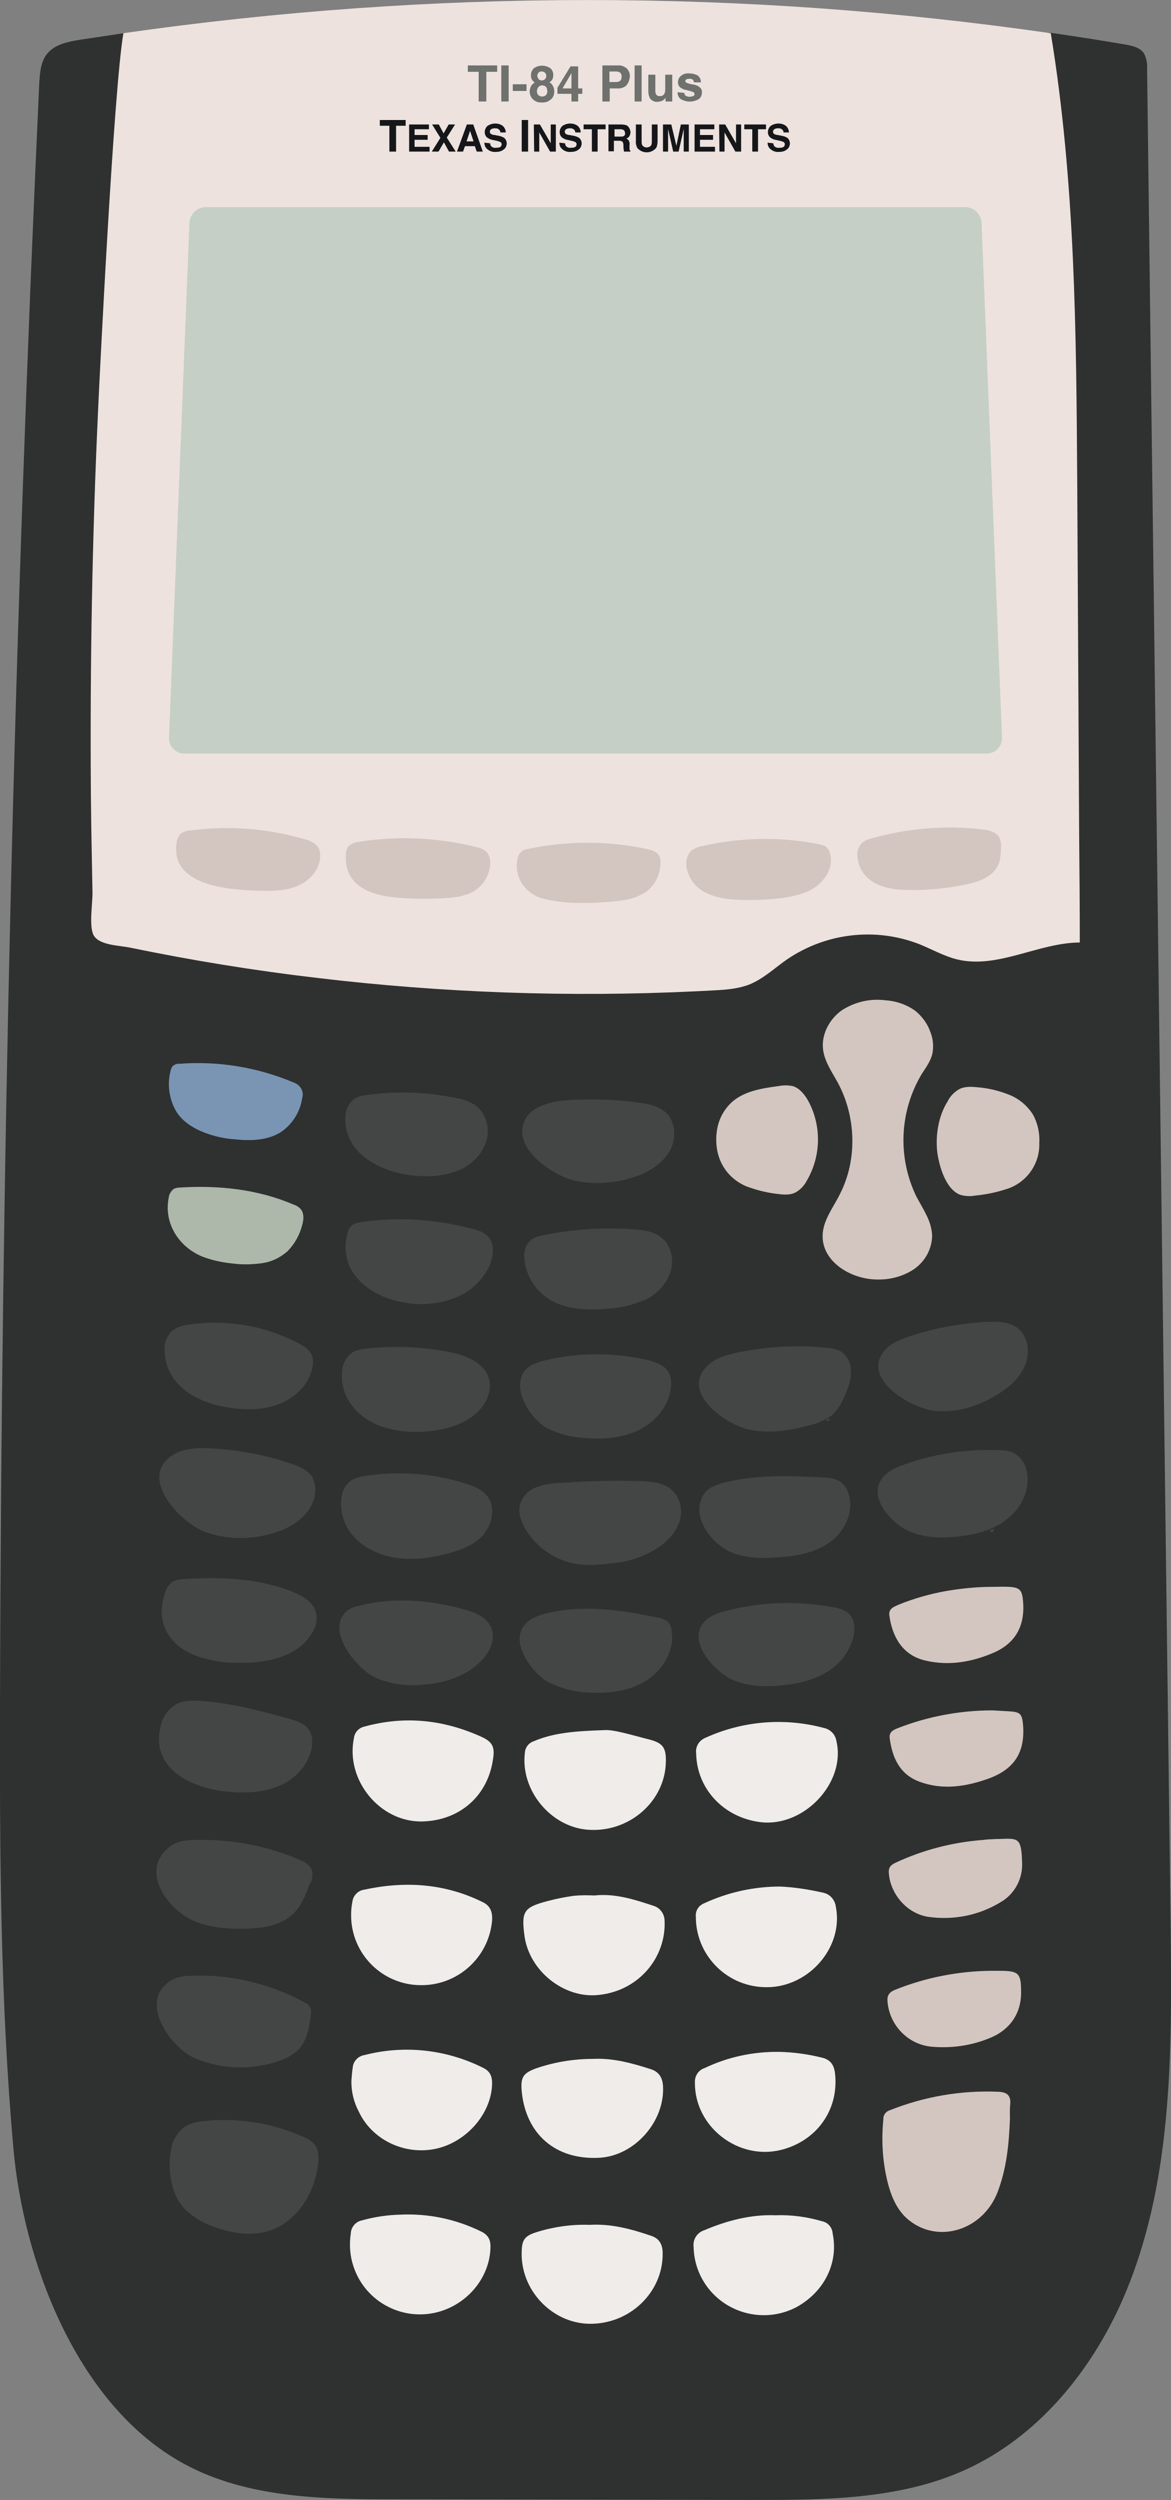 <?xml version="1.0" encoding="utf-8"?>
<!-- Generator: Adobe Illustrator 21.1.0, SVG Export Plug-In . SVG Version: 6.00 Build 0)  -->
<svg version="1.1" id="Layer_1" xmlns="http://www.w3.org/2000/svg" xmlns:xlink="http://www.w3.org/1999/xlink" x="0px" y="0px"
	 viewBox="0 0 367.2 783.3" style="enable-background:new 0 0 367.2 783.3;" xml:space="preserve">
<rect x="0" y="0" width="367.2" height="783.3" fill="#808080" stroke="none"/>
<style type="text/css">
	.st0{fill:#2E312F;}
	.st1{fill:#EDE2DE;}
	.st2{fill:#D3C6C0;}
	.st3{fill:#C5CFC5;}
	.st4{fill:#EFECEA;}
	.st5{fill:#ADB8AB;}
	.st6{fill:#7A95B4;}
	.st7{fill:#444545;}
	.st8{fill:#6E716E;}
	.st9{fill:#151619;}
</style>
<title>Asset 3</title>
<path class="st0" d="M352,720.6c-10,22.7-26.8,43.1-49.4,53.3c-20.6,9.3-44,9.4-66.6,9.4l-112.2-0.2c-23.3,0-47.9-0.4-68-12.2
	c-32.2-18.8-48.5-62.7-51.6-97.8c-4.1-46-4.3-92.3-4.2-138.6C0.4,365.1,4.5,195.6,12.3,26.3c0.2-3.4,0.4-7,2.6-9.6
	c2.4-2.8,6.3-3.6,9.9-4.2c4.7-0.7,9.3-1.4,14-2.1l290.8-0.1c7.7,1.1,15.3,2.3,23,3.6c2.3,0.4,4.8,0.9,6.1,2.8c0.8,1.5,1.1,3.2,1,4.8
	c2.4,189.2,4.8,378.3,7.2,567.5l0.2,15.7C367.5,644,367.7,684.7,352,720.6z"/>
<path class="st1" d="M338.6,295.3c-13.1,0.1-25.8,8.4-38.5,5.3c-4.1-1-7.9-3.2-11.9-4.8c-13.7-5.3-29.2-3.5-41.4,4.8
	c-3.9,2.7-7.4,6.1-11.9,7.9c-3.4,1.3-7.1,1.6-10.8,1.8c-2,0.1-4,0.2-5.9,0.3c-39.7,1.9-79.4,0.5-118.8-4.2
	c-19.7-2.3-39.3-5.5-58.7-9.5c-3.4-0.7-9.5-0.7-11.3-3.8c-1.6-2.8-0.3-10.3-0.4-13.6c-0.2-10.1-0.4-20.3-0.5-30.4
	c-0.3-40.5,0.4-81,2.3-121.5c0.4-9.2,4.9-100.2,7.9-117.2l0,0c96.5-13.8,194.3-13.9,290.7,0h0.1c7.7,46.7,8,94.2,8.3,141.5
	c0.2,36.7,0.4,73.4,0.6,110.1C338.5,273.1,338.6,284.2,338.6,295.3z"/>
<path class="st2" d="M313.9,265.5c0,1.5-0.2,3-0.5,4.5c-0.1,0.4-0.3,0.8-0.5,1.2c-1.7,3.6-6,5.1-9.9,5.9c-6.6,1.4-13.4,2-20.2,1.7
	c-6.4-0.3-12.9-2.8-13.9-10c-0.3-1.7,0.2-3.5,1.4-4.7c0.9-0.7,1.9-1.2,3-1.4c11.3-3.2,23.2-4.2,34.9-2.8c2,0.2,4.3,0.8,5.2,2.6
	C313.8,263.4,314,264.5,313.9,265.5z"/>
<path class="st2" d="M255.6,278c-0.9,0.6-1.9,1.2-3,1.6c-2.7,1-5.5,1.6-8.4,1.9c-4.5,0.5-9,0.6-13.5,0.4
	c-6.8-0.4-13.9-2.5-15.4-10.1c-0.4-1.8,0.1-3.7,1.3-5.1c1.1-0.9,2.4-1.4,3.7-1.6c12.1-2.8,24.7-3,36.9-0.5c0.5,0.1,1.1,0.3,1.5,0.5
	c0.9,0.6,1.5,1.6,1.7,2.7C261.3,271.7,258.9,275.7,255.6,278z"/>
<path class="st2" d="M207.1,270.6c0,0.1,0,0.2,0,0.3c-0.2,3.3-1.7,6.3-4.3,8.4c-2.3,1.5-4.9,2.5-7.7,2.8c-4.3,0.6-8.7,0.9-13.1,0.8
	c-3.9,0.1-7.8-0.4-11.5-1.3c-2.7-0.6-5.1-2.3-6.7-4.6c-1.6-2.3-2.1-5.2-1.5-8c0.2-0.9,0.6-1.6,1.2-2.2c0.6-0.4,1.3-0.7,2-0.8
	c12.3-2.6,25-2.6,37.3,0c1.4,0.3,3,0.7,3.8,2C207.1,268.8,207.2,269.7,207.1,270.6z"/>
<path class="st2" d="M153.7,270.3c0,0.2,0,0.5,0,0.7c-0.3,3.4-2.2,6.5-5.2,8.3c-2.6,1.5-5.7,1.9-8.7,2.1c-5.2,0.3-10.4,0.3-15.7-0.2
	c-8.2-0.7-16.5-3.9-15.6-13.8c0-0.8,0.3-1.6,0.7-2.2c0.9-0.8,2-1.3,3.2-1.4c12.3-2,24.9-1.4,36.9,1.6c1.3,0.2,2.6,0.8,3.5,1.8
	C153.5,268.2,153.8,269.3,153.7,270.3z"/>
<path class="st2" d="M100.4,267.9c0,0.5,0,1-0.1,1.5c-0.5,3.4-3.2,6.4-6.4,7.9c-3.7,1.8-7.9,1.9-11.9,1.8
	c-9.4-0.2-28.9-1.2-26.6-15.2c0.1-0.9,0.5-1.8,1.1-2.5c0.9-0.8,2.1-1.2,3.3-1.2c12-1.6,24.3-0.6,35.9,2.8c1.4,0.3,2.7,1,3.7,2
	C100.1,265.8,100.4,266.8,100.4,267.9z"/>
<path class="st3" d="M314.2,231.1c0.1,2.6-1.9,4.9-4.6,5c-0.1,0-0.2,0-0.2,0H57.8c-2.6,0-4.8-2.1-4.8-4.8c0-0.1,0-0.2,0-0.2
	l6.4-161.2c0.1-2.8,2.4-5,5.2-5h238c2.8,0,5.1,2.2,5.2,5L314.2,231.1z"/>
<path class="st4" d="M153.8,704.2c-0.2,8.8-6.4,17-15.4,19.9c-11.5,3.7-23.9-2.6-27.6-14.1c-1.1-3.3-1.3-6.8-0.8-10.2
	c0.1-2,1.5-3.7,3.5-4.1c3.9-1.1,8-1.7,12.1-1.8c8.7-0.4,17.3,1.4,25.1,5.2C153.1,700.2,153.9,701.8,153.8,704.2z"/>
<path class="st4" d="M207.8,706.1c0.1,12.2-10.4,22.2-23,22c-11.9-0.2-21.8-10.8-21.2-22.9c0.1-3.5,1.1-4.7,4.6-5.8
	c5.4-1.7,11.1-2.5,16.7-2.3c6.8-0.4,13,1.3,19.2,3.4C206.9,701.4,207.8,703.4,207.8,706.1z"/>
<path class="st4" d="M249.9,722.8c-8,4.3-17.9,3.2-24.8-2.7c-4.7-4-7.5-9.9-7.6-16.1c-0.3-2.3,1.1-4.5,3.3-5.2
	c7.3-3.1,14.8-5,22.3-4.7c5-0.2,10,0.5,14.8,1.9c1.8,0.4,3.1,2,3.2,3.8C263,709,258.5,718,249.9,722.8z"/>
<path class="st4" d="M245,673.6c-13.5,3.4-27.2-7.2-27.1-21.1c-0.1-2,1.1-3.9,3-4.5c7.3-3.5,15.3-5.2,23.4-5.1
	c4.5,0.1,9,0.7,13.4,1.8c3.1,0.7,4,2.8,4.2,5.5C262.9,661.3,256,670.8,245,673.6z"/>
<path class="st4" d="M187.6,676.1c-13.4,0.6-22.7-7.4-24-20.8c-0.4-4.4,0.4-5.7,4.4-7.2c5.8-2,11.9-3,18-3c6.2-0.3,12.1,1.3,18,3.2
	c2.6,0.8,3.7,2.6,3.9,5.2C208.6,664.7,198.9,675.7,187.6,676.1z"/>
<path class="st4" d="M154.3,653.3c-0.4,9.2-8.2,18-17.8,20c-9.8,2-19.9-2.9-24-11.7c-1.6-3-2.4-6.4-2.3-9.8c0.1-1.3,0.2-2.6,0.4-3.9
	c0.1-2,1.7-3.7,3.7-4c12.4-3.2,25.5-1.8,37,3.9C153.9,649,154.4,650.8,154.3,653.3z"/>
<path class="st4" d="M239.1,622.6c-11.7-0.6-20.9-10.3-20.9-22c-0.2-1.8,0.8-3.5,2.5-4.2c7.5-3.5,15.7-5.3,23.9-5.3
	c4.5,0.2,9,0.9,13.4,1.9c2.2,0.4,3.8,2.2,4.1,4.4C264.7,610.5,252.9,623.5,239.1,622.6z"/>
<path class="st4" d="M187.4,625.1c-10.6,1-21.3-7.5-22.9-18.3c-1.1-8-0.3-9.2,7.4-11.2c2.6-0.7,5.3-1.2,8-1.6
	c2.2-0.2,4.3-0.2,6.5-0.1c6.4-0.7,12.4,1.2,18.4,3.2c2.2,0.6,3.6,2.6,3.6,4.8C208.9,613.1,200.5,623.9,187.4,625.1z"/>
<path class="st4" d="M154.3,601.9c-1.1,11.5-10.8,20.2-22.3,20.1c-12.1,0-21.9-9.8-21.9-21.9c0-1.4,0.1-2.8,0.4-4.2
	c0.2-1.9,1.7-3.5,3.6-3.8c12.9-2.8,25.4-2,37.3,3.9C153.9,597.2,154.5,599.3,154.3,601.9z"/>
<path class="st4" d="M238.3,570.9c-11.5-1.5-19.8-10.5-20-21.5c-0.3-2.1,0.9-4.1,2.9-4.9c11.6-5.3,24.8-6.4,37.1-3.1
	c2.1,0.4,3.7,2.1,4,4.2C265.3,558.6,252,572.7,238.3,570.9z"/>
<path class="st4" d="M208.8,552c-0.2,12.4-11.5,22.3-24.5,21.3c-11.7-0.9-21.2-12.5-19.7-24.2c0.1-1.6,1.2-3,2.7-3.5
	c6.1-2.6,12.5-3.2,22-3.5c3-0.3,8.6,1.5,14.2,2.9C207.8,546.1,208.9,547.5,208.8,552z"/>
<path class="st4" d="M154.6,551.2c-1.6,11.4-10.3,19.1-21.9,19.5c-13.4,0.5-24.5-12.9-21.7-26.2c0.2-1.7,1.5-3.1,3.2-3.5
	c12.7-3.5,24.9-2.2,36.8,3.2C154.5,545.8,155.2,547.4,154.6,551.2z"/>
<path class="st2" d="M290.4,380.5c1.1,2.1,1.8,4.4,1.9,6.7c-0.1,4.2-2.2,8-5.6,10.4c-3.4,2.3-7.5,3.4-11.6,3.3
	c-9.3,0-20.1-7.2-16.4-17.7c1.1-3.1,3.1-5.9,4.6-8.9c5.6-10.8,5.2-24.4-0.6-35.1c-1.8-3.3-4.1-6.5-4.6-10.3
	c-0.6-4.7,1.9-9.5,5.8-12.3c4-2.6,8.8-3.8,13.6-3.2c3.4,0.2,6.7,1.3,9.5,3.3c2.2,1.8,3.9,4.1,4.8,6.8c0.8,2.1,1,4.3,0.6,6.5
	c-0.5,2.4-2,4.4-3.3,6.4c-7.1,11.8-7.7,26.3-1.7,38.6C288.5,377,289.5,378.7,290.4,380.5z"/>
<path class="st2" d="M294.2,352.9c0.5-2.8,1.5-5.5,3-7.9c0.8-1.6,2.1-2.9,3.7-3.8c1.9-0.9,4-0.7,6-0.5c3.3,0.3,6.5,1.1,9.5,2.3
	c3.1,1.2,5.7,3.4,7.5,6.2c1.5,2.7,2.2,5.9,2,9c0.2,6.6-4.1,12.5-10.4,14.4c-3.1,1-6.4,1.7-9.7,2c-1.5,0.3-3.1,0.2-4.6-0.2
	c-4.7-1.7-6.7-9.1-7.3-13.4C293.6,358.3,293.7,355.6,294.2,352.9z"/>
<path class="st2" d="M224.6,356.9c0-0.6,0-1.1,0.1-1.7c0.3-3.7,1.9-7.1,4.6-9.7c3.9-3.6,9.5-4.5,14.8-5.2c1.5-0.3,3-0.3,4.5,0
	c2,0.6,3.5,2.4,4.6,4.2c4.5,7.9,4.4,17.7-0.3,25.6c-0.8,1.5-2,2.7-3.4,3.5c-1.9,1-4.2,0.7-6.4,0.4c-3.1-0.4-6.1-1.2-9.1-2.3
	C227.8,369,224.5,363.4,224.6,356.9z"/>
<path class="st2" d="M316.7,663.8c-0.3,8.2-1.1,15.8-3.9,23.1c-4.6,11.8-18.4,16.2-27.7,8.8c-3.4-2.7-5.2-6.5-6.4-10.6
	c-1.9-6.8-2.4-14-1.7-21c-0.1-1.3,0.7-2.5,2-2.9c10.8-4.3,22.4-6.3,34-5.8c2.7,0.1,4,1.1,3.8,3.8
	C316.6,660.9,316.7,662.6,316.7,663.8z"/>
<path class="st2" d="M312.7,576.2c-0.4,0,0.1,0,0.6,0c5.9-0.2,7-0.6,7.2,7.3c0.3,5.2-2.4,10.1-6.9,12.6c-6.8,4.1-14.7,5.6-22.5,4.5
	c-6.7-1-12-7.2-12.4-13.9c-0.1-1.8,0.9-2.5,2.2-3.1c8.6-4,17.9-6.4,27.4-7.1C309.5,576.3,310.7,576.3,312.7,576.2z"/>
<path class="st2" d="M310.8,617.5h2.5c6.2,0,6.9,0.7,6.9,6.8c0,6.8-3.7,12-10.4,14.5c-5.6,2.2-11.5,3-17.5,2.5
	c-7.5-0.6-13.4-6.7-14-14.2c-0.2-2,0.7-3,2.5-3.7C290.3,619.6,300.5,617.6,310.8,617.5z"/>
<path class="st2" d="M311.1,497.2c1.8,0,3.5-0.1,5.3,0c3.4,0.2,4.1,1,4.4,4.4c0.7,7.9-2.4,13.4-9.6,16.4c-6.7,2.8-13.7,4-21,2.3
	c-7.4-1.7-10.4-7.7-11.3-14c-0.4-2.4,1.6-2.9,3.1-3.6c4.7-1.9,9.7-3.3,14.7-4.2C301.5,497.7,306.3,497.2,311.1,497.2z"/>
<path class="st2" d="M311.2,535.9c1.8,0.1,3.5,0.2,5.3,0.3c3.4,0.2,4,0.8,4.3,4.2c0.7,8.5-2.6,13.8-10.6,16.8
	c-7.2,2.6-14.6,3.8-22,1c-6.1-2.3-8.4-7.5-9.2-13.5c-0.3-2.1,1.2-2.7,2.7-3.3C291,537.8,301.1,535.9,311.2,535.9z"/>
<path class="st5" d="M94.8,383.7c-0.8,3.2-2.4,6.1-4.7,8.4c-2.3,2-5,3.3-8,3.7c-3,0.4-6,0.5-9,0.1c-3.3-0.3-6.6-1-9.7-2.2
	c-7.3-3-12.1-10.4-10.5-18.4c0.1-1.1,0.7-2.1,1.6-2.8c0.5-0.2,1.1-0.4,1.7-0.4c12.2-0.8,24.6,0.5,35.8,5.3c1,0.3,1.9,0.9,2.5,1.7
	C95.4,380.5,95.2,382.2,94.8,383.7z"/>
<path class="st6" d="M94.8,343.9c0,0.2-0.1,0.4-0.1,0.5c-0.7,4.2-3.1,7.9-6.6,10.3c-4.1,2.6-9.3,2.8-14.2,2.3
	c-3.3-0.2-6.6-0.9-9.7-2.1c-3.7-1.4-7.4-3.7-9.3-7.3c-1.9-3.7-2.5-8-1.4-12.1c0.1-0.5,0.3-1.1,0.7-1.5c0.6-0.5,1.4-0.8,2.2-0.7
	c12.1-0.9,24.3,1.1,35.5,5.8c0.9,0.3,1.7,0.8,2.3,1.6C94.9,341.7,95.1,342.8,94.8,343.9z"/>
<path class="st7" d="M314,477.3c-4.2,2.6-9.2,3.7-14.1,4.2s-9.8,0.3-14.3-1.5c-5.7-2.2-14.1-11-8.6-17.3c1.7-1.9,4.1-3,6.5-3.8
	c9.7-3.5,20-5,30.3-4.5c1.3,0,2.6,0.2,3.8,0.7c2.1,1.1,3.7,3,4.2,5.3c1.6,5.6-1.2,11.8-5.8,15.4C315.4,476.3,314.7,476.8,314,477.3z
	"/>
<path class="st7" d="M316.5,434.3c-1.1,0.9-2.3,1.7-3.5,2.5c-6,3.8-13.2,6.1-20.3,5.2c-7.3-0.9-23.2-10.3-15-19.2
	c1.8-2,4.4-3,6.9-3.9c7.9-2.7,16.1-4.2,24.4-4.7c3.5-0.2,7.3-0.2,10.1,1.9c3.3,2.6,4,7.6,2.4,11.5
	C320.4,430.3,318.7,432.5,316.5,434.3z"/>
<path class="st7" d="M99.8,677.5c0,0.2,0,0.3,0,0.5c-1.1,9.1-6.7,18.3-15.5,21c-5.4,1.7-11.3,0.8-16.7-1.1c-3.5-1.1-6.7-3-9.4-5.5
	c-4.6-4.5-5.7-12.5-4.6-18.7c0.4-3,2-5.6,4.4-7.4c1.8-1,3.8-1.6,5.9-1.7c10.8-1.2,21.7,0.6,31.6,5.1c1.2,0.5,2.2,1.2,3.1,2.1
	C99.8,673.4,100,675.5,99.8,677.5z"/>
<path class="st7" d="M97.1,590.2c-1.2,3.5-2.6,7-5.3,9.6c-3.7,3.4-9,4.3-14,4.5c-5.6,0.2-11.3-0.2-16.5-2.2
	c-8.4-3.3-18.1-16-7.9-23.6c2.2-1.7,5.2-2,8-2c11.1-0.3,22.1,1.8,32.3,6.1c1.8,0.7,3.7,1.8,4.2,3.6c0.2,1.3,0,2.6-0.5,3.8
	L97.1,590.2z"/>
<path class="st7" d="M267.5,513.3c-1.2,4.2-3.9,7.8-7.6,10.2c-4.2,2.7-9.1,4-14.1,4.5c-5.3,0.6-10.8,0.5-15.7-1.5
	c-5.6-2.3-15.2-12.2-9.1-18.5c1.8-1.8,4.3-2.7,6.8-3.3c11.1-2.9,22.7-3.2,34-1c1.5,0.2,3,0.8,4.2,1.7c1.7,1.5,2.1,3.9,1.8,6.1
	C267.8,512,267.7,512.7,267.5,513.3z"/>
<path class="st7" d="M150.6,520.7c-4.8,4.7-11.7,6.8-18.4,7.2c-4.9,0.5-9.9-0.3-14.4-2.2c-5.6-2.5-16-14.7-9.1-20.9
	c1-0.8,2.3-1.4,3.6-1.6c10.8-2.9,22.3-1.9,33,1c3.4,0.9,7.1,2.3,8.6,5.5c1.7,3.6-0.2,7.9-3,10.7L150.6,520.7z"/>
<path class="st7" d="M210.8,513.1c-0.1,5.4-3.5,10.6-8.2,13.5c-5.2,3.3-11.7,4.1-17.9,3.7c-4.5-0.1-9-1.3-13-3.4
	c-4.9-2.8-12-12.4-7.1-17.9c1.7-2,4.3-2.9,6.8-3.5c11.3-2.8,23.3-1.1,34.7,1.3c1.3,0.1,2.5,0.7,3.5,1.5c0.6,0.8,0.9,1.7,1,2.6
	C210.7,511.8,210.7,512.4,210.8,513.1z"/>
<path class="st7" d="M98.4,464c0.8,2.3,0.6,4.7-0.4,6.9c-2.6,6-9.3,9.1-15.7,10.3c-6.2,1.3-12.6,0.8-18.5-1.4
	c-7.4-3-20.5-16.8-9.8-23.8c3.4-2.2,7.8-2.4,11.9-2.2c8.5,0.4,17,2,25.1,4.7c2.7,0.9,5.6,2.1,7.1,4.5
	C98.1,463.4,98.3,463.7,98.4,464z"/>
<path class="st7" d="M154.2,394.5c-0.1,0.5-0.3,0.9-0.4,1.4c-2.1,4.9-6,8.8-11,10.7c-4.9,1.9-10.3,2.5-15.5,1.6
	c-10.8-1.5-21.5-9.4-18.4-21.5c0.2-1.1,0.7-2.1,1.5-2.8c0.9-0.6,1.9-0.9,2.9-1c11.8-1.7,23.9-0.9,35.4,2.3c1.4,0.3,2.8,0.9,3.9,1.8
	C154.7,388.8,154.9,391.8,154.2,394.5z"/>
<path class="st7" d="M97.5,630.9c0,0.1,0,0.3,0,0.4c-0.5,3.9-1.2,8.1-3.9,10.9c-1.6,1.5-3.6,2.7-5.7,3.4c-8.6,3.1-18.1,2.9-26.6-0.6
	c-7.6-3.2-18.3-17.8-7.7-24.5c1.7-0.9,3.6-1.4,5.5-1.4c12.7-0.7,25.4,2.3,36.6,8.4c0.6,0.3,1.1,0.7,1.4,1.2
	C97.5,629.3,97.7,630.1,97.5,630.9z"/>
<path class="st7" d="M95.3,514.9c-5.3,5-13.4,6.3-20.8,6.1c-4.6,0.1-9.3-0.8-13.6-2.4c-8.4-3.5-12.1-10.6-9.2-19.4
	c0.4-1.5,1.3-2.8,2.5-3.7c0.9-0.4,2-0.7,3-0.7c11.7-0.8,23.8-0.4,34.7,4c3.1,1.3,6.4,3.2,7.2,6.5c0.7,2.7-0.4,5.5-2.2,7.7
	C96.5,513.7,95.9,514.3,95.3,514.9z"/>
<path class="st7" d="M260.3,444.6l-0.1,0.1L260.3,444.6L260.3,444.6z"/>
<path class="st7" d="M266.6,432.4c-0.3,1.3-0.7,2.5-1.2,3.7c-1.1,2.9-2.5,5.7-4.9,7.6c-1.9,1.3-4.1,2.3-6.4,2.8
	c-6.3,1.8-12.9,2.8-19.3,1.4c-7.6-1.6-21.9-12.1-12.6-20.3c2.4-2.2,5.8-3.1,9-3.8c9.3-1.9,18.8-2.5,28.2-1.5
	c1.5,0.1,3.1,0.5,4.4,1.2c1.9,1.4,3,3.5,3,5.9C266.9,430.4,266.9,431.4,266.6,432.4z"/>
<path class="st7" d="M151.7,480.8c-2.7,3.1-6.8,4.7-10.7,5.8c-6,1.7-12.5,2.5-18.6,1.2c-8.9-2-16.1-8.4-15.4-18
	c0.1-2.4,1.3-4.7,3.3-6.1c1.2-0.6,2.5-1,3.8-1.2c10.8-1.7,21.8-0.9,32.1,2.4c2.5,0.8,5,1.8,6.6,3.9c2.6,3.3,1.7,8.5-1,11.7
	L151.7,480.8z"/>
<path class="st7" d="M97.5,548.7c-1.2,4.7-5.1,8.7-9.6,10.7c-5.1,2.3-10.9,2.5-16.5,2c-11.4-1.1-24.4-7.2-21-20.7
	c0.6-2.9,2.4-5.3,5-6.8c2.2-1.1,4.8-1.1,7.3-1c9.5,0.6,18.7,3.1,27.9,5.6c2.4,0.7,5.1,1.5,6.4,3.7c0.8,1.4,1.1,3,0.8,4.6
	C97.8,547.5,97.7,548.1,97.5,548.7z"/>
<path class="st7" d="M210.1,467.5v0.1h0.1L210.1,467.5z"/>
<path class="st7" d="M200.7,407.9c-3.4,1.3-6.9,2-10.5,2.2c-4.8,0.4-9.7,0.3-14.2-1.2c-6.6-2.2-11.3-8.2-11.6-15.1
	c-0.2-2,0.6-4,2.1-5.3c1.2-0.8,2.6-1.3,4-1.5c9.3-1.9,18.8-2.5,28.3-1.8c3,0.2,6.1,0.6,8.4,2.4c3.3,2.5,4.3,7.2,3,11.1
	c-1.4,3.9-4.4,7-8.1,8.7C201.6,407.5,201.1,407.7,200.7,407.9z"/>
<path class="st7" d="M262.6,481.1c-0.7,0.8-1.5,1.5-2.4,2.1c-4.8,3.5-11,4.5-17,4.8c-4.6,0.3-9.3,0.2-13.6-1.5
	c-6.2-2.4-13.4-11.4-8.9-18.3c1.3-2.1,3.9-3,6.2-3.6c10-2.6,20.5-2.2,30.8-1.7c2.1,0.1,4.3,0.2,6,1.5c1,0.8,1.8,1.9,2.2,3.1
	C267.7,472.2,266,477.5,262.6,481.1z"/>
<path class="st7" d="M97.9,428.7c-1,4.9-5,8.9-9.6,10.9c-4.8,2.1-10.2,2.3-15.4,1.6c-10.2-1.2-21-6.6-21.3-18.1
	c-0.2-2.2,0.7-4.4,2.2-6c1.6-1.2,3.6-2,5.7-2.1c11.8-1.7,23.8,0.4,34.3,6c1.6,0.7,2.9,1.8,3.8,3.2c0.6,1.3,0.7,2.7,0.4,4
	C98,428.3,98,428.5,97.9,428.7z"/>
<path class="st7" d="M150,442.2c-4.1,4.1-10.2,5.8-16.1,6.3c-5.1,0.5-10.2-0.1-15-1.8c-7.2-2.9-12.5-9.2-11.6-17.3
	c0.2-2.4,1.5-4.6,3.6-5.9c1.1-0.5,2.3-0.8,3.5-0.9c8.8-1,17.7-0.7,26.4,1c5.3,1,11.2,3.4,12.6,8.6c0.8,3.2-0.5,6.7-2.7,9.2
	C150.5,441.7,150.2,441.9,150,442.2z"/>
<path class="st7" d="M203.1,367c-1.3,0.7-2.6,1.3-4,1.7c-5.8,2-12.1,2.5-18.1,1.4c-7.4-1.3-22.2-11.1-15.6-20.5
	c0.7-1,1.7-1.7,2.7-2.3c4.4-2.5,9.8-2.7,14.9-2.8c6.1-0.1,12.1,0.2,18.1,1.1c2.7,0.4,5.4,1,7.5,2.8c3.4,3,3.6,8.5,1.3,12.5
	C208.2,363.5,205.9,365.6,203.1,367z"/>
<path class="st7" d="M210.1,436.5c-1.2,5.1-5.2,9.4-10,11.7c-5.4,2.5-11.5,2.9-17.4,2.3c-3.9-0.2-7.7-1.3-11.1-3
	c-5-2.7-10.9-11.5-7.5-17.4c1.3-2.2,4.1-3.2,6.6-3.8c10.6-2.6,21.6-2.6,32.2-0.2c2.5,0.6,5.2,1.5,6.6,3.6c0.8,1.5,1.2,3.2,0.9,4.9
	C210.3,435.3,210.2,435.9,210.1,436.5z"/>
<path class="st7" d="M210.2,467.6h-0.1v-0.1L210.2,467.6z"/>
<path class="st7" d="M206.8,484.6c-4.1,2.8-8.8,4.5-13.7,5.1c-4.2,0.5-8.5,1-12.6,0.3c-6.6-1.2-12.4-5.2-15.8-11
	c-1.4-2.4-2.4-5.3-1.5-8c0.9-2.5,2.9-4.4,5.5-5.2c2.5-0.8,5.1-1.2,7.7-1.2c8.3-0.6,16.7-0.8,25.1-0.5c3.1,0.1,6.5,0.5,8.9,2.5
	c3.1,2.5,3.9,7.1,2.5,10.7C211.6,480.3,209.5,482.8,206.8,484.6z"/>
<path class="st7" d="M210.2,467.6h-0.1v-0.1L210.2,467.6z"/>
<path class="st7" d="M260.3,444.6c-0.4,0.7-0.8,0.9-1.4,0.3C259.3,444.6,259.8,444.5,260.3,444.6L260.3,444.6z"/>
<path class="st7" d="M311.8,478.9c-0.4,0.5-0.3,1.9-1.5,0.7L311.8,478.9z"/>
<path class="st7" d="M203.9,485.9c-0.3,0.1-0.6,0.9-1,1.1C202.9,486.5,203.3,486.1,203.9,485.9z"/>
<path class="st7" d="M146.9,365c-0.8,0.6-1.7,1.1-2.6,1.5c-3.8,1.6-8,2.3-12.2,2c-10.6-0.3-24.4-6-23.8-18.6c0-2.3,1.2-4.5,3.1-5.8
	c1.1-0.6,2.3-0.9,3.6-1c9.3-1.3,18.7-1,27.8,0.9c2.3,0.3,4.5,1.1,6.4,2.4c3.3,2.5,4.5,7.2,3.3,11.2
	C151.5,360.6,149.5,363.2,146.9,365z"/>
<path class="st8" d="M155.9,20.5v2h-3.4v9.3h-2.4v-9.3h-3.4v-2H155.9z"/>
<path class="st8" d="M159.5,31.8h-2.3V20.5h2.3V31.8z"/>
<path class="st8" d="M160.8,26.4h4.3v2.1h-4.3V26.4z"/>
<path class="st8" d="M166.5,27c0.3-0.5,0.7-0.9,1.2-1.1c-0.4-0.3-0.8-0.7-1-1.2c-0.2-0.4-0.2-0.8-0.2-1.2c0-0.8,0.3-1.5,0.9-2.1
	c1.5-1.1,3.6-1.1,5.2,0c0.6,0.5,0.9,1.3,0.9,2.1c0,0.4-0.1,0.8-0.2,1.2c-0.2,0.5-0.6,0.8-1,1.1c0.5,0.3,0.9,0.7,1.1,1.2
	c0.3,0.5,0.4,1.1,0.4,1.7c0,0.9-0.3,1.8-1,2.4c-0.8,0.7-1.8,1.1-2.9,1c-1,0.1-2.1-0.3-2.8-1c-0.6-0.6-1-1.5-1-2.4
	C166.1,28.1,166.3,27.5,166.5,27z M168.8,29.8c0.7,0.6,1.7,0.6,2.4,0c0.3-0.4,0.5-0.8,0.4-1.3c0-0.5-0.1-0.9-0.4-1.3
	c-0.7-0.6-1.7-0.6-2.3,0C168.2,28,168.2,29.1,168.8,29.8L168.8,29.8z M168.9,24.8c0.3,0.3,0.6,0.4,1,0.4s0.7-0.1,1-0.4
	s0.4-0.6,0.4-1s-0.1-0.7-0.4-1c-0.3-0.3-0.6-0.4-1-0.4c-0.7-0.1-1.3,0.4-1.4,1.2c0,0.1,0,0.2,0,0.2
	C168.5,24.2,168.7,24.5,168.9,24.8z"/>
<path class="st8" d="M182.6,29.4h-1.3v2.4h-2.1v-2.4h-4.4v-1.9l4.1-6.7h2.4v6.9h1.3V29.4z M179.2,27.7v-4.8l-2.8,4.8H179.2z"/>
<path class="st8" d="M196.3,26.9c-0.8,0.6-1.8,0.9-2.8,0.8h-2.3v4.1h-2.3V20.5h4.9c1-0.1,1.9,0.3,2.7,0.9c0.7,0.7,1.1,1.7,1,2.7
	C197.4,25.1,197,26.1,196.3,26.9z M194.5,22.8c-0.4-0.3-0.8-0.4-1.3-0.4h-2.1v3.3h2.1c0.5,0,0.9-0.1,1.3-0.4
	c0.3-0.3,0.5-0.8,0.4-1.3C195,23.6,194.8,23.1,194.5,22.8z"/>
<path class="st8" d="M201.2,31.8H199V20.5h2.2V31.8z"/>
<path class="st8" d="M205.5,23.4v5c0,0.4,0,0.7,0.2,1.1s0.7,0.7,1.2,0.6c0.6,0.1,1.3-0.3,1.5-0.9c0.2-0.4,0.2-0.9,0.2-1.3v-4.5h2.2
	v8.4h-2.1v-1.2l-0.1,0.2c-0.1,0.1-0.2,0.2-0.3,0.3c-0.3,0.3-0.6,0.5-1,0.6s-0.7,0.2-1.1,0.2c-1,0.1-2-0.4-2.5-1.3
	c-0.3-0.7-0.4-1.4-0.4-2.2v-5L205.5,23.4z"/>
<path class="st8" d="M214.6,29.1c0,0.3,0.1,0.6,0.3,0.8c0.4,0.3,1,0.5,1.5,0.4c0.3,0,0.7-0.1,1-0.2c0.2-0.1,0.4-0.3,0.4-0.6
	c0-0.2-0.1-0.4-0.3-0.6c-0.7-0.3-1.5-0.5-2.3-0.7c-0.7-0.1-1.4-0.4-2-0.9c-0.4-0.4-0.6-0.9-0.6-1.5c0-0.8,0.3-1.5,0.9-2
	c0.7-0.6,1.6-0.9,2.6-0.8c0.9,0,1.8,0.2,2.6,0.6c0.7,0.5,1.1,1.3,1.1,2.2h-2.2c0-0.2-0.1-0.5-0.2-0.7c-0.3-0.3-0.8-0.5-1.2-0.4
	c-0.3,0-0.7,0-1,0.2c-0.2,0.1-0.3,0.3-0.3,0.5s0.1,0.4,0.3,0.5c0.7,0.3,1.5,0.5,2.3,0.6c0.7,0.1,1.4,0.4,2,0.9
	c0.4,0.4,0.7,1,0.6,1.6c0,0.8-0.3,1.5-0.9,2c-1.8,1.1-4,1.1-5.8,0c-0.6-0.5-1-1.3-0.9-2.1L214.6,29.1z"/>
<path class="st9" d="M127.2,37.6v1.8h-3v8.1h-2.1v-8.1h-3v-1.8C119.1,37.6,127.2,37.6,127.2,37.6z"/>
<path class="st9" d="M134.5,40.5H130v1.8h4.1v1.5H130V46h4.7v1.5h-6.4V39h6.2V40.5z"/>
<path class="st9" d="M137.5,47.5h-2.1l2.7-4.3l-2.6-4.2h2.1l1.5,2.8l1.6-2.8h2l-2.6,4.1l2.8,4.4h-2.1l-1.6-2.9L137.5,47.5z"/>
<path class="st9" d="M146.4,39h2l3,8.5h-1.9l-0.6-1.7h-3.1l-0.6,1.7h-1.9L146.4,39z M146.3,44.3h2.2l-1.1-3.3L146.3,44.3z"/>
<path class="st9" d="M153.7,44.9c0,0.3,0.1,0.6,0.3,0.9c0.4,0.4,1,0.6,1.5,0.5c0.3,0,0.7,0,1-0.1c0.5-0.1,0.8-0.5,0.8-1
	c0-0.3-0.1-0.5-0.4-0.7c-0.4-0.2-0.8-0.3-1.2-0.4l-0.9-0.2c-0.7-0.1-1.3-0.3-1.9-0.7c-0.6-0.4-0.9-1.1-0.9-1.8s0.3-1.4,0.8-1.9
	c0.7-0.5,1.6-0.8,2.5-0.8c0.8,0,1.6,0.2,2.3,0.7c0.6,0.5,1,1.3,1,2.1h-1.7c0-0.5-0.3-0.9-0.7-1.1c-0.3-0.2-0.7-0.2-1.1-0.2
	c-0.4,0-0.8,0.1-1.1,0.3s-0.4,0.5-0.4,0.8s0.2,0.6,0.4,0.7c0.4,0.2,0.7,0.3,1.1,0.3l1.5,0.3c0.5,0.1,1,0.3,1.5,0.6
	c0.5,0.4,0.8,1.1,0.8,1.7c0,0.7-0.3,1.5-0.9,1.9c-0.7,0.6-1.6,0.8-2.5,0.8c-0.9,0.1-1.9-0.2-2.6-0.8c-0.7-0.5-1-1.3-1-2.1
	L153.7,44.9z"/>
<path class="st9" d="M165.6,47.5h-2v-9.9h2V47.5z"/>
<path class="st9" d="M167.4,39h1.9l3.4,5.9V39h1.6v8.5h-1.8l-3.4-6v6h-1.6L167.4,39z"/>
<path class="st9" d="M177.2,44.9c0,0.3,0.1,0.6,0.3,0.9c0.4,0.4,1,0.6,1.5,0.5c0.3,0,0.7,0,1-0.1c0.5-0.1,0.8-0.5,0.8-1
	c0-0.3-0.1-0.5-0.4-0.7c-0.4-0.2-0.8-0.3-1.2-0.4l-0.9-0.2c-0.7-0.1-1.3-0.3-1.9-0.7c-0.6-0.4-0.9-1.1-0.9-1.8s0.3-1.4,0.8-1.9
	c0.7-0.5,1.6-0.8,2.5-0.8c0.8,0,1.6,0.2,2.3,0.7c0.6,0.5,1,1.3,1,2.1h-1.7c0-0.5-0.3-0.9-0.7-1.1c-0.3-0.2-0.7-0.2-1.1-0.2
	c-0.4,0-0.8,0.1-1.1,0.3s-0.4,0.5-0.4,0.8s0.2,0.6,0.4,0.7c0.4,0.2,0.7,0.3,1.1,0.3l1.5,0.3c0.5,0.1,1,0.3,1.5,0.6
	c0.5,0.4,0.8,1.1,0.8,1.7c0,0.7-0.3,1.5-0.9,1.9c-0.7,0.6-1.6,0.8-2.5,0.8c-0.9,0.1-1.9-0.2-2.6-0.8c-0.7-0.5-1-1.3-1-2.1
	L177.2,44.9z"/>
<path class="st9" d="M189.9,39v1.5h-2.5v7h-1.8v-7H183V39H189.9z"/>
<path class="st9" d="M196.3,39.2c0.3,0.1,0.6,0.3,0.8,0.6c0.2,0.2,0.3,0.5,0.4,0.7c0.1,0.3,0.2,0.6,0.2,0.9c0,0.4-0.1,0.8-0.3,1.2
	s-0.6,0.7-1,0.8c0.3,0.1,0.6,0.4,0.8,0.7c0.2,0.4,0.3,0.9,0.2,1.3V46c0,0.3,0,0.5,0,0.8c0,0.2,0.2,0.4,0.3,0.5v0.2h-2
	c-0.1-0.2-0.1-0.3-0.1-0.5s-0.1-0.5-0.1-0.7v-0.8c0-0.4-0.1-0.8-0.3-1.1c-0.3-0.2-0.6-0.3-1-0.3h-1.7v3.3h-1.7V39h4
	C195.4,39,195.9,39.1,196.3,39.2z M192.7,40.5v2.3h1.9c0.3,0,0.6,0,0.9-0.1c0.4-0.2,0.6-0.6,0.5-1c0-0.4-0.2-0.8-0.5-1
	c-0.3-0.1-0.5-0.2-0.8-0.2H192.7z"/>
<path class="st9" d="M199.4,39h1.8v5.2c0,0.4,0,0.9,0.2,1.3c0.6,0.8,1.6,0.9,2.4,0.4c0.1-0.1,0.3-0.2,0.4-0.4
	c0.2-0.4,0.2-0.8,0.2-1.3V39h1.8v5.2c0,0.7-0.1,1.4-0.4,2.1c-1.4,1.7-3.9,1.9-5.5,0.5c-0.2-0.1-0.3-0.3-0.5-0.5
	c-0.3-0.7-0.5-1.4-0.4-2.1V39z"/>
<path class="st9" d="M213.5,39h2.5v8.5h-1.6v-5.7c0-0.2,0-0.4,0-0.7s0-0.5,0-0.7l-1.6,7.1h-1.7l-1.6-7.1c0,0.2,0,0.4,0,0.7
	s0,0.5,0,0.7v5.7h-1.6V39h2.6l1.6,6.7L213.5,39z"/>
<path class="st9" d="M224,40.5h-4.5v1.8h4.1v1.5h-4.1V46h4.7v1.5h-6.4V39h6.2V40.5z"/>
<path class="st9" d="M225.5,39h1.9l3.4,5.9V39h1.6v8.5h-1.8l-3.4-6v6h-1.6L225.5,39z"/>
<path class="st9" d="M240.2,39v1.5h-2.5v7h-1.8v-7h-2.5V39H240.2z"/>
<path class="st9" d="M242.5,44.9c0,0.3,0.1,0.6,0.3,0.9c0.4,0.4,1,0.6,1.5,0.5c0.3,0,0.7,0,1-0.1c0.5-0.1,0.8-0.5,0.8-1
	c0-0.3-0.1-0.5-0.4-0.7c-0.4-0.2-0.8-0.3-1.2-0.4l-0.9-0.2c-0.7-0.1-1.3-0.3-1.9-0.7c-0.6-0.4-0.9-1.1-0.9-1.8s0.3-1.4,0.8-1.9
	c0.7-0.5,1.6-0.8,2.5-0.8c0.8,0,1.6,0.2,2.3,0.7c0.6,0.5,1,1.3,1,2.1h-1.7c0-0.5-0.3-0.9-0.7-1.1c-0.3-0.2-0.7-0.2-1.1-0.2
	c-0.4,0-0.8,0.1-1.1,0.3s-0.4,0.5-0.4,0.8s0.2,0.6,0.4,0.7c0.4,0.2,0.7,0.3,1.1,0.3l1.5,0.3c0.5,0.1,1,0.3,1.5,0.6
	c0.5,0.4,0.8,1.1,0.8,1.7c0,0.7-0.3,1.5-0.9,1.9c-0.7,0.6-1.6,0.8-2.5,0.8c-0.9,0.1-1.9-0.2-2.6-0.8c-0.7-0.5-1-1.3-1-2.1
	L242.5,44.9z"/>
</svg>
